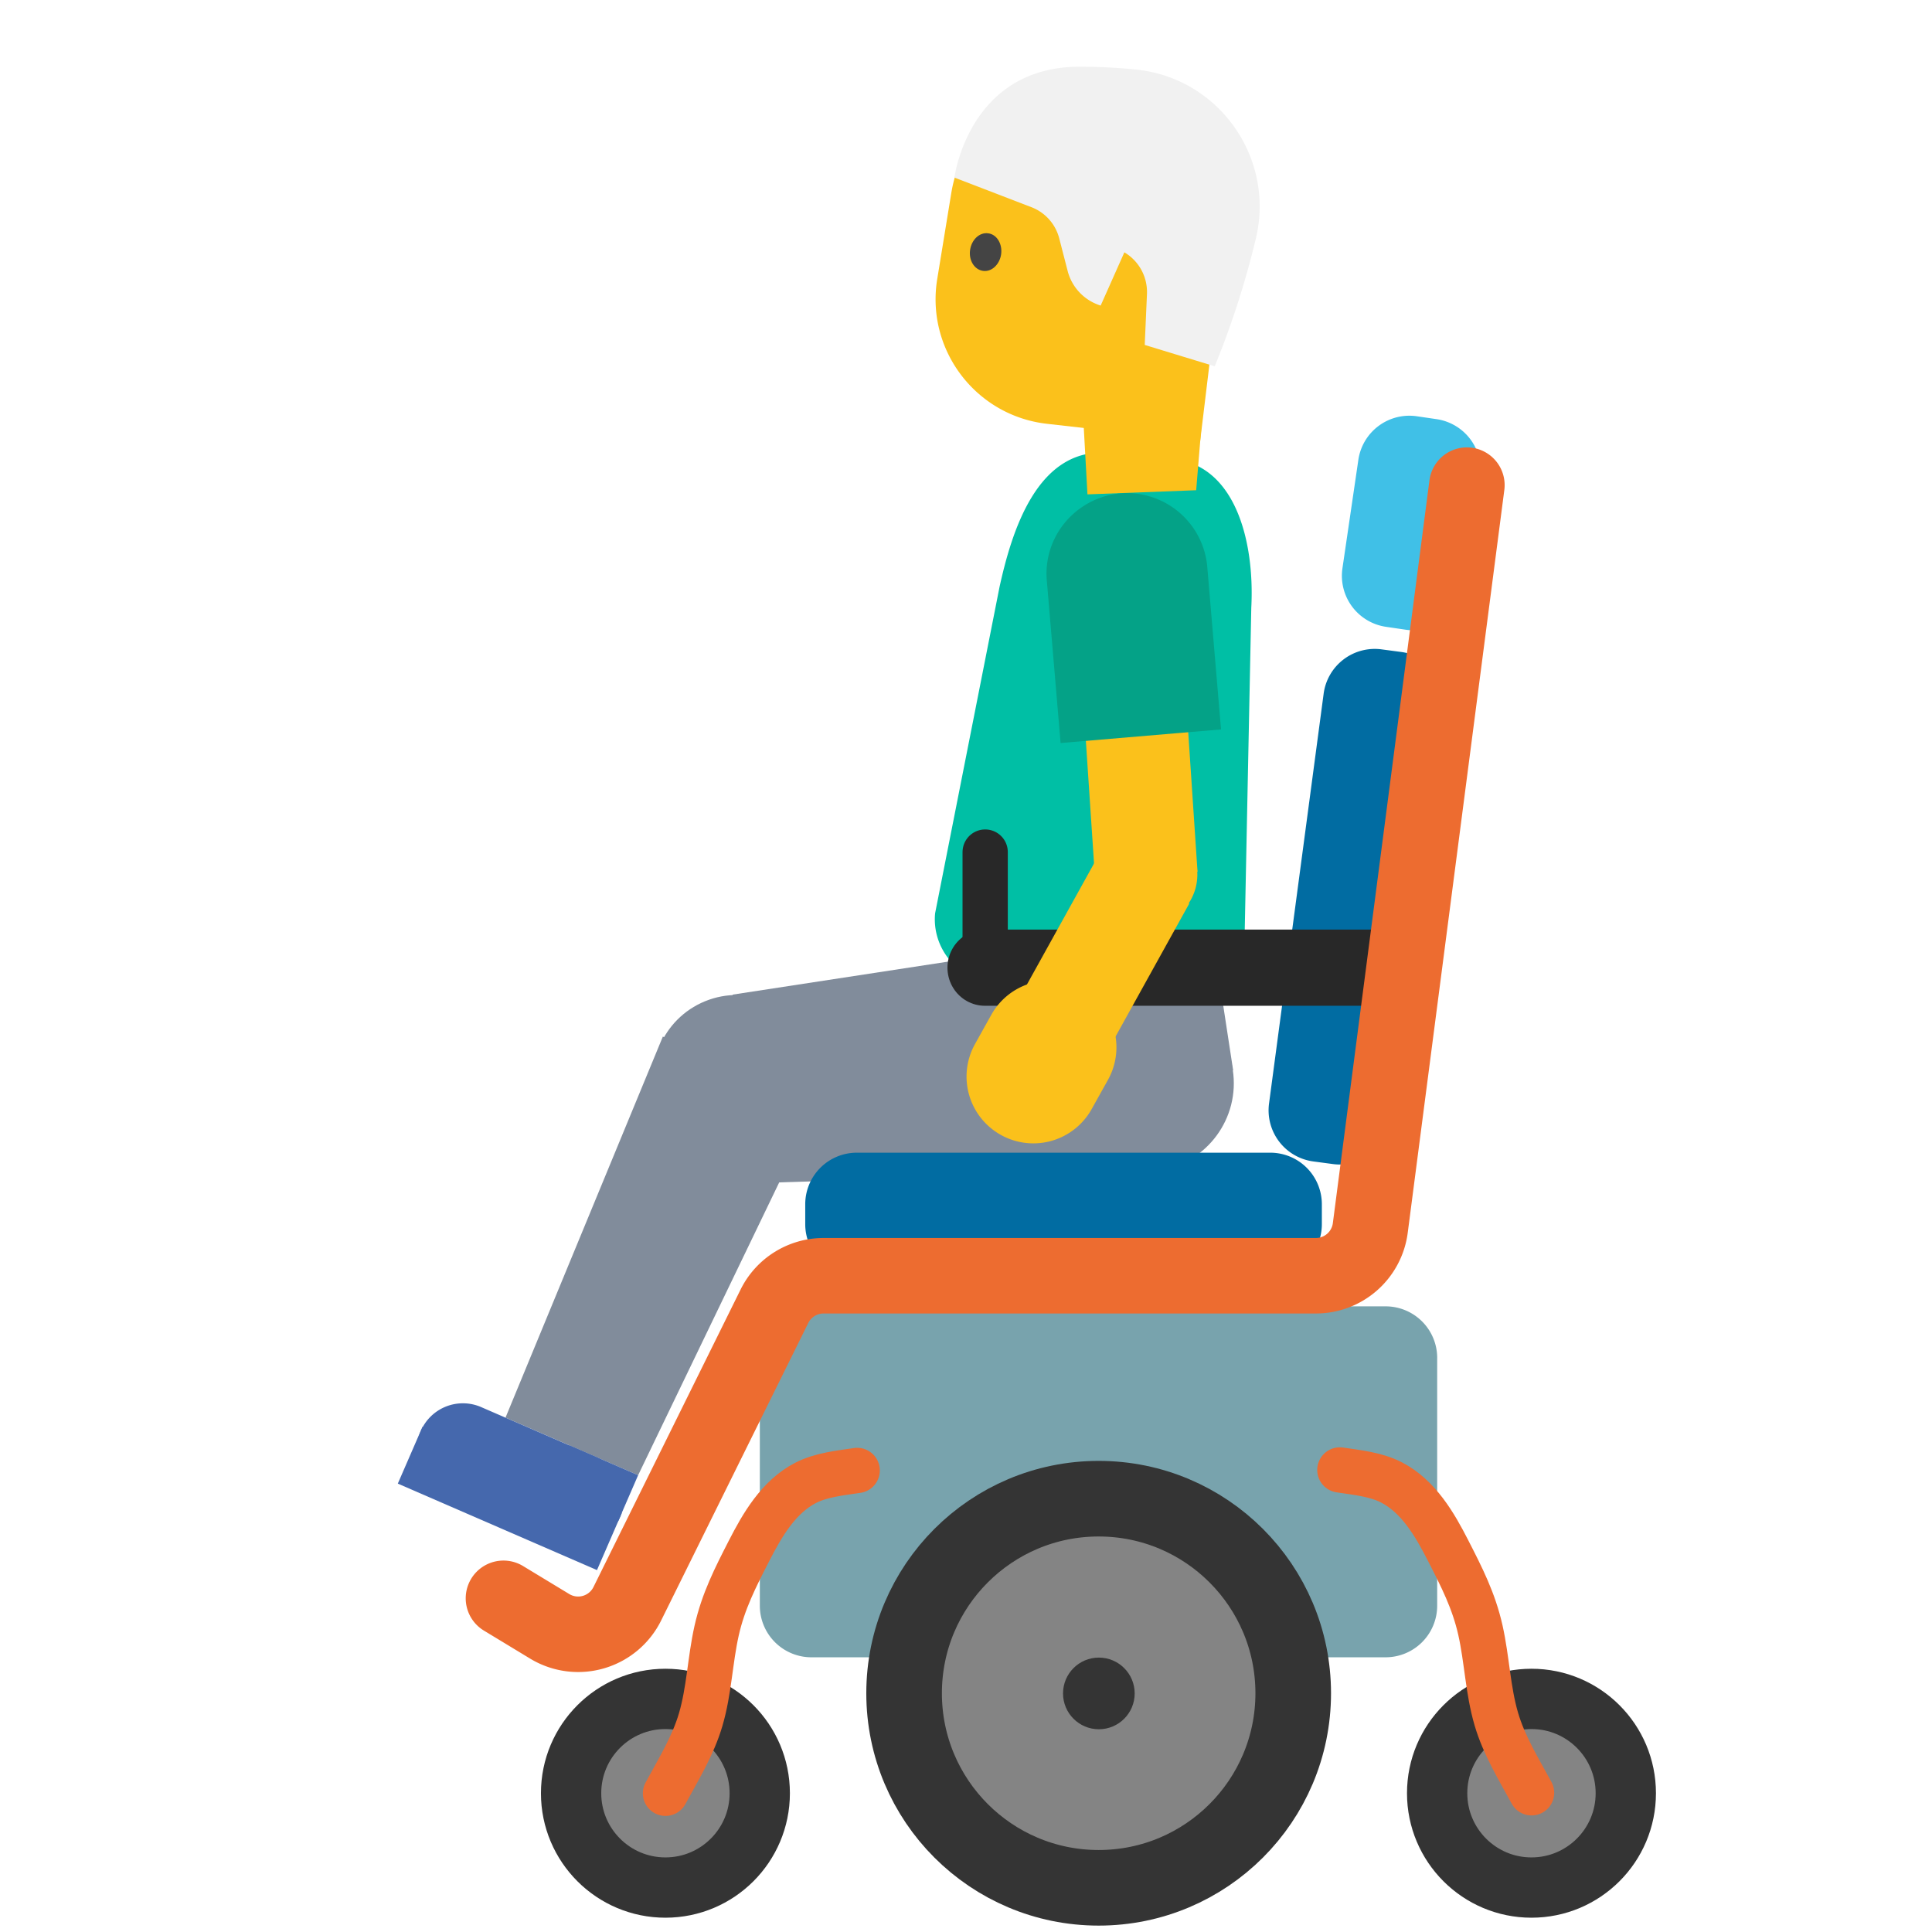 <svg xmlns="http://www.w3.org/2000/svg" fill-rule="evenodd" stroke-linecap="round" stroke-linejoin="round" stroke-miterlimit="1.5" clip-rule="evenodd" viewBox="0 0 128 128"><path fill="#818c9b" fill-rule="nonzero" d="M49.045 78.416l-.506-12.52 26.023-3.985 2.232 15.64-27.75.865z"/><circle cx="100.597" cy="62.284" r="5.219" fill="#818c9b" transform="scale(1.12) rotate(81.298 83.136 44.062)"/><path fill="#818c9b" d="M80.19 61.05l1.508 9.854-11.56 1.77-1.509-9.854z"/><path fill="#00bfa5" fill-rule="nonzero" d="M77.864 66.26L65.75 65.107c-2.302-.22-4.016-2.294-3.797-4.596l4.27-21.633c.777-3.506 2.446-9.325 7.283-8.865l4.187.398c4.17.396 5.438 5.49 5.208 9.85L82.45 62.47a4.2 4.2 0 01-4.586 3.79z"/><circle cx="51.13" cy="93.56" r="6.54" fill="#818c9b" transform="scale(.848) rotate(67.73 61.26 93.71)"/><path fill="#818c9b" fill-rule="nonzero" d="M42.278 97.735l-8.787-3.813 10.426-25.248 9.883 5.148-11.522 23.913z"/><g fill="#4568ad" fill-rule="nonzero"><path d="M37.071 102.11l-7.61-3.305a3.05 3.05 0 01-1.581-4.001 3.039 3.039 0 014-1.58l7.611 3.305a3.039 3.039 0 011.58 4 3.058 3.058 0 01-4 1.581z"/><path d="M27.994 94.523l13.195 5.73-1.637 3.77-13.196-5.73 1.638-3.77z"/><path d="M37.721 95.755l4.557 1.98-1.33 3.063-4.557-1.98 1.33-3.063z"/></g><g><path fill="#78a3ad" d="M95.218 89.966a3.417 3.417 0 00-3.417-3.417H53.758a3.417 3.417 0 00-3.417 3.417v16.417a3.418 3.418 0 003.417 3.417H91.8a3.418 3.418 0 003.417-3.417V89.966z"/><circle cx="64" cy="64" r="5.585" fill="#848484" stroke="#343434" stroke-width="3.57" transform="translate(-27.53 47.19) scale(1.119)"/><circle cx="64" cy="64" r="5.585" fill="#848484" stroke="#343434" stroke-width="2.17" transform="matrix(2.308 0 0 2.308 -74.923 -35.53)"/><circle cx="64" cy="64" r="5.585" fill="#343434" transform="matrix(.425 0 0 .425 45.602 84.994)"/><circle cx="64" cy="64" r="5.585" fill="#848484" stroke="#343434" stroke-width="3.57" transform="translate(29.848 47.19) scale(1.119)"/><path fill="#016ca2" d="M87.576 79.786a3.417 3.417 0 00-3.417-3.417H56.766a3.417 3.417 0 00-3.417 3.417v1.318a3.418 3.418 0 003.417 3.417h27.393a3.415 3.415 0 003.417-3.417v-1.318z"/><path fill="#016ca2" d="M91.535 43.022a3.417 3.417 0 00-3.84 2.936c-.865 6.5-2.751 20.653-3.618 27.153a3.417 3.417 0 002.936 3.838l1.307.174a3.418 3.418 0 003.839-2.935l3.618-27.153a3.415 3.415 0 00-2.936-3.839l-1.306-.174z"/><path fill="#40c0e7" d="M93.873 27.579a3.417 3.417 0 00-3.878 2.884l-1.055 7.188a3.417 3.417 0 002.885 3.877l1.304.192a3.417 3.417 0 003.877-2.885l1.055-7.188a3.417 3.417 0 00-2.884-3.877l-1.304-.191z"/><path fill="none" stroke="#282828" stroke-width="4.51" d="M82.517 62.442H57.29" transform="matrix(1.1 0 0 1.119 2.233 -5.761)"/><path fill="none" stroke="#ed6c30" stroke-width="5.002" d="M33.356 105.892l3.067 1.859a3.635 3.635 0 005.138-1.498l9.747-19.71a3.633 3.633 0 013.255-2.022h32.621a3.632 3.632 0 003.601-3.164l6.4-49.215"/><path fill="none" stroke="#282828" stroke-width="2.999" d="M65.27 64.116v-7.664"/><path fill="none" stroke="#ed6c30" stroke-width="2.999" d="M44.09 118.81c.86-1.582 1.822-3.143 2.333-4.883.564-1.922.618-3.941 1.055-5.89.438-1.953 1.24-3.516 2.141-5.277.88-1.72 1.96-3.59 3.752-4.514 1.029-.532 2.294-.656 3.42-.825M101.47 118.778c-.86-1.583-1.823-3.144-2.334-4.884-.564-1.922-.618-3.941-1.055-5.89-.438-1.953-1.24-3.516-2.141-5.277-.88-1.72-1.96-3.59-3.753-4.514-1.028-.532-2.294-.656-3.418-.825"/></g><g><path fill="#fbc11b" fill-rule="nonzero" d="M80.02 23.123l-.77 9.356-7.204.274-1.025-18.622 8.998 8.992z"/><g fill-rule="nonzero"><path fill="#fbc11b" d="M81.39 13.68l-1.877 15.548-10.148-1.15c-4.72-.535-8.035-4.907-7.271-9.59l.929-5.685c.855-5.253 6.054-8.623 11.196-7.253l2.04.542a7 7 0 015.131 7.588z"/><path fill="#f1f1f1" d="M80.479 24.268l-4.638-1.415.148-3.361a3.056 3.056 0 00-1.497-2.774l-1.57 3.526a3.248 3.248 0 01-2.186-2.287l-.56-2.168a3.02 3.02 0 00-1.827-2.057l-5.115-1.967s.93-7.338 8.286-7.345c1.267 0 2.516.065 3.71.184 5.529.543 9.284 5.871 7.96 11.262a58.194 58.194 0 01-2.711 8.402z"/><path fill="#444" d="M66.328 16.845c-.101.688-.634 1.184-1.203 1.101-.57-.082-.955-.698-.854-1.387.1-.688.634-1.184 1.203-1.101.57.073.946.698.854 1.387"/></g></g><g><path fill="#fbc11b" fill-rule="nonzero" d="M79.34 57.749l-6.791.453-.916-13.735 6.79-.452.916 13.734z"/><circle cx="66.05" cy="64.33" r="3.75" fill="#fbc11b" transform="scale(.918) rotate(-51.632 73.105 46.553)"/><path fill="#04a287" fill-rule="nonzero" d="M70.267 49.227l10.63-.9-.921-10.871a5.35 5.35 0 00-4.802-4.762c-2.913-.277-5.539 1.893-5.816 4.806a5.295 5.295 0 00-.013.854l.922 10.873z"/><path fill="#fbc11b" fill-rule="nonzero" d="M73.143 70.053l-5.952-3.3 5.65-10.193 5.952 3.3-5.65 10.193z"/><path fill="#fbc11b" fill-rule="nonzero" d="M66.304 75.188a4.42 4.42 0 006.02-1.706l1.08-1.936a4.42 4.42 0 00-1.707-6.02 4.42 4.42 0 00-6.02 1.706l-1.079 1.936a4.423 4.423 0 001.706 6.02z"/></g></svg>